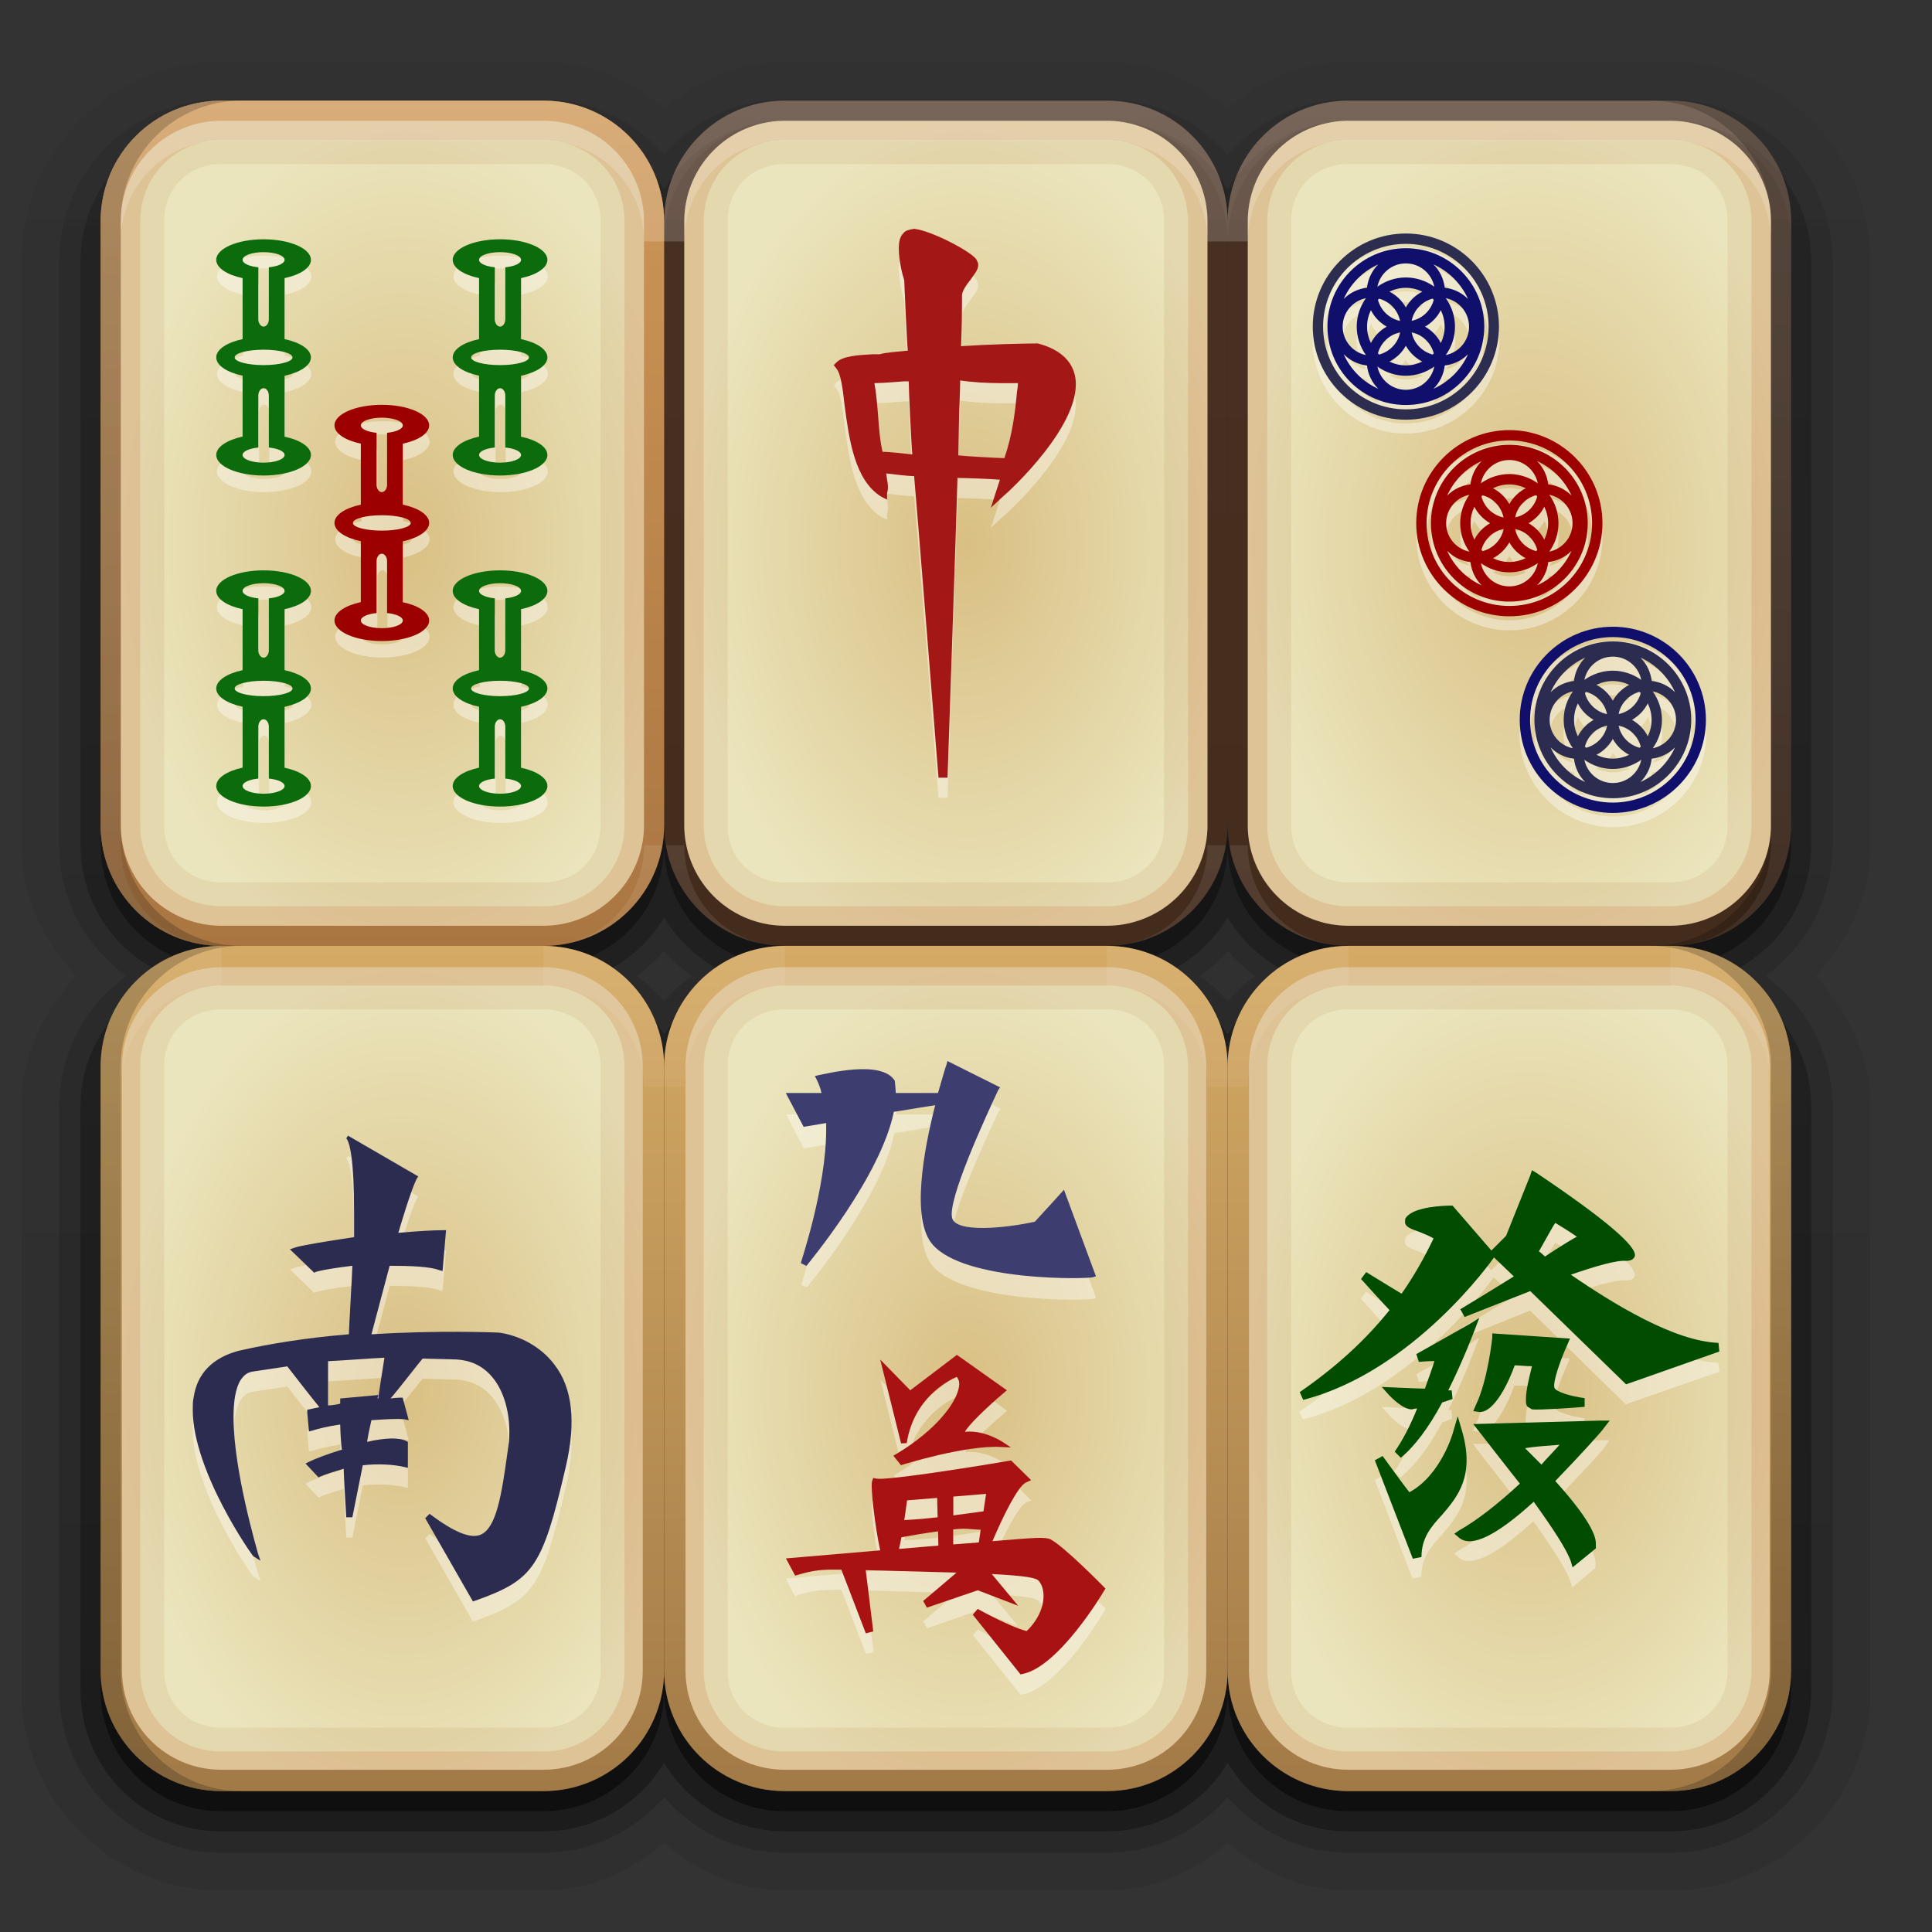<svg xmlns="http://www.w3.org/2000/svg" viewBox="0 0 96 96" xmlns:xlink="http://www.w3.org/1999/xlink">
<rect x="0" y="0" width="96" height="96" fill="#333333" stroke="none"/>
<defs>
<clipPath>
<path fill="#fff" d="m12,6h72a6,6 0 0,1 6,6v72a6,6 0 0,1 -6,6h-72a6,6 0 0,1 -6-6v-72a6,6 0 0,1 6-6"/>
</clipPath>
<linearGradient id="linearGradient4292" xlink:href="#linearGradient3738" y1="90" y2="47.988" x2="0" gradientUnits="userSpaceOnUse"/>
<linearGradient gradientTransform="translate(-1 -1)" id="linearGradient3884" xlink:href="#linearGradient3737" y1="6.157" y2="71.927" x2="0" gradientUnits="userSpaceOnUse"/>
<linearGradient gradientTransform="translate(-1 -1)" id="linearGradient3789" xlink:href="#ButtonShadow-0" y1="91" y2="7" x2="0" gradientUnits="userSpaceOnUse"/>
<linearGradient id="linearGradient3842" xlink:href="#ButtonShadow-0" y1="92.005" y2="6.864" x2="0" gradientUnits="userSpaceOnUse"/>
<linearGradient gradientTransform="translate(-1 -1)" id="linearGradient3834" xlink:href="#ButtonShadow-0" y1="92.005" y2="6.864" x2="0" gradientUnits="userSpaceOnUse"/>
<linearGradient gradientTransform="matrix(1.006 0 0 .994 100 0)" id="ButtonShadow-0" y1="92.54" y2="7.017" x2="0" gradientUnits="userSpaceOnUse">
<stop offset="0"/>
<stop offset="1" stop-opacity=".588"/>
</linearGradient>
<linearGradient id="linearGradient3738">
<stop offset="0" stop-color="#a27a47"/>
<stop offset="1" stop-color="#d5aa65"/>
</linearGradient>
<linearGradient id="linearGradient3700">
<stop offset="0" stop-color="#2276c5"/>
<stop offset="1" stop-color="#68baf4"/>
</linearGradient>
<linearGradient id="linearGradient3737">
<stop offset="0" stop-color="#fff"/>
<stop offset="1" stop-color="#fff" stop-opacity="0"/>
</linearGradient>
<linearGradient gradientTransform="translate(100)" id="linearGradient3188" xlink:href="#linearGradient3737" y1="6" y2="63.893" x2="0" gradientUnits="userSpaceOnUse"/>
<linearGradient gradientTransform="translate(100)" id="linearGradient3617" xlink:href="#linearGradient3700" y1="90" y2="5.988" x2="0" gradientUnits="userSpaceOnUse"/>
<radialGradient cx="20" cy="69" gradientTransform="matrix(1 0 0 1.5 1 -33.5)" r="14" id="radialGradient4290" gradientUnits="userSpaceOnUse">
<stop offset="0" stop-color="#d9bf83"/>
<stop offset="1" stop-color="#ebe5bd"/>
</radialGradient>
<radialGradient cx="48" cy="90.172" gradientTransform="matrix(1.157 0 0 .996 92.449 .197)" r="42" id="radialGradient3619" xlink:href="#linearGradient3737" gradientUnits="userSpaceOnUse"/>
</defs>
<g color="#000">
<path opacity=".08" fill="url(#linearGradient3842)" d="m12,4.062c-5.479,0-9.938,4.458-9.938,9.938v29c0,2.566 1.126,4.764 2.719,6.5-1.592,1.736-2.719,3.934-2.719,6.5v29c0,5.479 4.458,9.938 9.938,9.938h16c2.361,0 4.354-.993 6-2.344 1.646,1.351 3.639,2.344 6,2.344h16c2.361,0 4.354-.993 6-2.344 1.646,1.351 3.639,2.344 6,2.344h16c5.479,0 9.938-4.458 9.938-9.938v-29c0-2.566-1.126-4.764-2.719-6.5 1.592-1.736 2.719-3.934 2.719-6.5v-29c0-5.479-4.458-9.938-9.938-9.938h-16c-2.361,0-4.354,.993-6,2.344-1.646-1.351-3.639-2.344-6-2.344h-16c-2.361,0-4.354,.993-6,2.344-1.646-1.351-3.639-2.344-6-2.344h-16z" transform="translate(-1 -1)"/>
<path opacity=".1" fill="url(#linearGradient3842)" d="m12,5.125c-4.895,0-8.875,3.98-8.875,8.875v29c0,2.607 1.175,4.885 2.969,6.5-1.794,1.615-2.969,3.893-2.969,6.5v29c0,4.895 3.98,8.875 8.875,8.875h16c2.376,0 4.42-1.045 6-2.562 1.581,1.517 3.624,2.562 6,2.562h16c2.376,0 4.42-1.045 6-2.562 1.581,1.517 3.624,2.562 6,2.562h16c4.895,0 8.875-3.98 8.875-8.875v-29c0-2.607-1.175-4.885-2.969-6.5 1.794-1.615 2.969-3.893 2.969-6.5v-29c0-4.895-3.98-8.875-8.875-8.875h-16c-2.376,0-4.42,1.045-6,2.562-1.581-1.517-3.624-2.562-6-2.562h-16c-2.376,0-4.42,1.045-6,2.562-1.581-1.517-3.624-2.562-6-2.562h-16zm22,44.219c.058,.056 .128,.102 .188,.156-.06,.054-.129,.101-.188,.156-.058-.056-.128-.102-.188-.156 .06-.054 .129-.101 .188-.156zm28,0c.058,.056 .128,.102 .188,.156-.06,.054-.129,.101-.188,.156-.058-.056-.128-.102-.188-.156 .06-.054 .129-.101 .188-.156z" transform="translate(-1 -1)"/>
<path opacity=".15" fill="url(#linearGradient3842)" d="m12,5.938c-4.457,0-8.062,3.606-8.062,8.062v29c0,2.691 1.317,5.037 3.344,6.5-2.027,1.464-3.344,3.809-3.344,6.5v29c0,4.457 3.606,8.062 8.062,8.062h16c2.407,0 4.523-1.079 6-2.75 1.477,1.671 3.593,2.75 6,2.75h16c2.407,0 4.523-1.079 6-2.75 1.477,1.671 3.593,2.75 6,2.75h16c4.457,0 8.062-3.606 8.062-8.062v-29c0-2.691-1.317-5.037-3.344-6.5 2.027-1.464 3.344-3.809 3.344-6.5v-29c0-4.457-3.606-8.062-8.062-8.062h-16c-2.407,0-4.523,1.079-6,2.75-1.477-1.671-3.593-2.75-6-2.75h-16c-2.407,0-4.523,1.079-6,2.75-1.477-1.671-3.593-2.75-6-2.75h-16zm22,42.312c.415,.473 .861,.885 1.375,1.25-.514,.365-.96,.777-1.375,1.25-.415-.473-.861-.885-1.375-1.25 .514-.365 .96-.777 1.375-1.25zm28,0c.415,.473 .861,.885 1.375,1.25-.514,.365-.96,.777-1.375,1.25-.415-.473-.861-.885-1.375-1.25 .514-.365 .96-.777 1.375-1.25z" transform="translate(-1 -1)"/>
<path opacity=".3" fill="url(#linearGradient3834)" d="m11,6c-3.878,0-7,3.122-7,7v29c0,2.969 1.839,5.479 4.438,6.5-2.598,1.021-4.438,3.531-4.438,6.5v29c0,3.878 3.122,7 7,7h16c2.558,0 4.779-1.369 6-3.406 1.221,2.037 3.442,3.406 6,3.406h16c2.558,0 4.779-1.369 6-3.406 1.221,2.037 3.442,3.406 6,3.406h16c3.878,0 7-3.122 7-7v-29c0-2.969-1.839-5.479-4.438-6.5 2.598-1.021 4.438-3.531 4.438-6.5v-29c0-3.878-3.122-7-7-7h-16c-2.558,0-4.779,1.369-6,3.406-1.221-2.037-3.442-3.406-6-3.406h-16c-2.558,0-4.779,1.369-6,3.406-1.221-2.037-3.442-3.406-6-3.406h-16zm22,39.594c.78,1.302 1.983,2.333 3.406,2.906-1.423,.573-2.626,1.605-3.406,2.906-.78-1.302-1.983-2.333-3.406-2.906 1.423-.573 2.626-1.605 3.406-2.906zm28,0c.78,1.302 1.983,2.333 3.406,2.906-1.423,.573-2.626,1.605-3.406,2.906-.78-1.302-1.983-2.333-3.406-2.906 1.423-.573 2.626-1.605 3.406-2.906z"/>
<path opacity=".45" fill="url(#linearGradient3789)" d="m11,6c-3.324,0-6,2.676-6,6v30c0,3.324 2.676,6 6,6-3.324,0-6,2.676-6,6v30c0,3.324 2.676,6 6,6h16c3.324,0 6-2.676 6-6 0,3.324 2.676,6 6,6h16c3.324,0 6-2.676 6-6 0,3.324 2.676,6 6,6h16c3.324,0 6-2.676 6-6v-30c0-3.324-2.676-6-6-6 3.324,0 6-2.676 6-6v-30c0-3.324-2.676-6-6-6h-16c-3.324,0-6,2.676-6,6 0-3.324-2.676-6-6-6h-16c-3.324,0-6,2.676-6,6 0-3.324-2.676-6-6-6h-16zm22,36c0,3.324 2.676,6 6,6-3.324,0-6,2.676-6,6 0-3.324-2.676-6-6-6 3.324,0 6-2.676 6-6zm28,0c0,3.324 2.676,6 6,6-3.324,0-6,2.676-6,6 0-3.324-2.676-6-6-6 3.324,0 6-2.676 6-6z"/>
</g>
<use width="96" height="96" xlink:href="#g3746"/>
<path fill="url(#linearGradient3617)" d="m112,6h72a6,6 0 0,1 6,6v72a6,6 0 0,1 -6,6h-72a6,6 0 0,1 -6-6v-72a6,6 0 0,1 6-6"/>
<path opacity=".5" fill="url(#linearGradient3188)" d="m112,6c-3.324,0-6,2.676-6,6v2 68 2c0,.335 .041,.651 .094,.969 .049,.296 .097,.597 .188,.875 .01,.03 .021,.064 .031,.094 .099,.288 .235,.547 .375,.812 .145,.274 .316,.536 .5,.781 .184,.246 .374,.473 .594,.688 .44,.428 .943,.815 1.5,1.094 .279,.14 .574,.247 .875,.344-.256-.1-.487-.236-.719-.375-.007-.004-.024,.004-.031,0-.032-.019-.062-.043-.094-.062-.12-.077-.231-.164-.344-.25-.106-.081-.213-.161-.312-.25-.178-.161-.347-.345-.5-.531-.108-.13-.218-.265-.312-.406-.025-.038-.038-.086-.062-.125-.065-.103-.13-.204-.188-.312-.101-.195-.206-.416-.281-.625-.008-.022-.024-.041-.031-.062-.032-.092-.036-.187-.062-.281-.03-.107-.07-.203-.094-.312-.073-.342-.125-.698-.125-1.062v-2-68-2c0-2.782 2.218-5 5-5h2 68 2c2.782,0 5,2.218 5,5v2 68 2c0,.364-.052,.721-.125,1.062-.044,.207-.088,.398-.156,.594-.008,.022-.023,.041-.031,.062-.063,.174-.138,.367-.219,.531-.042,.083-.079,.17-.125,.25-.055,.097-.127,.188-.188,.281-.094,.141-.205,.276-.312,.406-.143,.174-.303,.347-.469,.5-.011,.01-.02,.021-.031,.031-.138,.126-.285,.234-.438,.344-.103,.073-.204,.153-.312,.219-.007,.004-.024-.004-.031,0-.232,.139-.463,.275-.719,.375 .301-.097 .597-.204 .875-.344 .557-.279 1.06-.666 1.5-1.094 .22-.214 .409-.442 .594-.688 .184-.246 .355-.508 .5-.781 .14-.265 .276-.525 .375-.812 .01-.031 .021-.063 .031-.094 .09-.278 .139-.579 .188-.875 .052-.318 .094-.634 .094-.969v-2-68-2c0-3.324-2.676-6-6-6h-72z"/>
<path opacity=".2" fill="url(#radialGradient3619)" d="m112,90c-3.324,0-6-2.676-6-6v-2-68-2c0-.335 .041-.651 .094-.969 .049-.296 .097-.597 .188-.875 .01-.03 .021-.064 .031-.094 .099-.288 .235-.547 .375-.812 .145-.274 .316-.536 .5-.781 .184-.246 .374-.473 .594-.688 .44-.428 .943-.815 1.5-1.094 .279-.14 .574-.247 .875-.344-.256,.1-.487,.236-.719,.375-.007,.004-.024-.004-.031,0-.032,.019-.062,.043-.094,.062-.12,.077-.231,.164-.344,.25-.106,.081-.213,.161-.312,.25-.178,.161-.347,.345-.5,.531-.108,.13-.218,.265-.312,.406-.025,.038-.038,.086-.062,.125-.065,.103-.13,.204-.188,.312-.101,.195-.206,.416-.281,.625-.008,.022-.024,.041-.031,.062-.032,.092-.036,.187-.062,.281-.03,.107-.07,.203-.094,.312-.073,.342-.125,.698-.125,1.062v2 68 2c0,2.782 2.218,5 5,5h2 68 2c2.782,0 5-2.218 5-5v-2-68-2c0-.364-.052-.721-.125-1.062-.044-.207-.088-.398-.156-.594-.008-.022-.023-.041-.031-.062-.063-.174-.138-.367-.219-.531-.042-.083-.079-.17-.125-.25-.055-.097-.127-.188-.188-.281-.094-.141-.205-.276-.312-.406-.143-.174-.303-.347-.469-.5-.011-.01-.02-.021-.031-.031-.138-.126-.285-.234-.438-.344-.103-.073-.204-.153-.312-.219-.007-.004-.024,.004-.031,0-.232-.139-.463-.275-.719-.375 .301,.097 .597,.204 .875,.344 .557,.279 1.06,.666 1.5,1.094 .22,.214 .409,.442 .594,.688 .184,.246 .355,.508 .5,.781 .14,.265 .276,.525 .375,.812 .01,.031 .021,.063 .031,.094 .09,.278 .139,.579 .188,.875 .052,.318 .094,.634 .094,.969v2 68 2c0,3.324-2.676,6-6,6h-72z"/>
<g fill="#215c26" color="#000">
<path opacity=".8" d="m-88,48h16a6,6 0 0,1 6,6v30a6,6 0 0,1 -6,6h-16a6,6 0 0,1 -6-6v-30a6,6 0 0,1 6-6"/>
<path opacity=".8" d="m-60,48h16a6,6 0 0,1 6,6v30a6,6 0 0,1 -6,6h-16a6,6 0 0,1 -6-6v-30a6,6 0 0,1 6-6"/>
<path opacity=".8" d="m-32,48h16a6,6 0 0,1 6,6v30a6,6 0 0,1 -6,6h-16a6,6 0 0,1 -6-6v-30a6,6 0 0,1 6-6"/>
<path opacity=".8" d="m-88,6h16a6,6 0 0,1 6,6v30a6,6 0 0,1 -6,6h-16a6,6 0 0,1 -6-6v-30a6,6 0 0,1 6-6"/>
<path opacity=".8" d="m-60,6h16a6,6 0 0,1 6,6v30a6,6 0 0,1 -6,6h-16a6,6 0 0,1 -6-6v-30a6,6 0 0,1 6-6"/>
<path opacity=".8" d="m-32,6h16a6,6 0 0,1 6,6v30a6,6 0 0,1 -6,6h-16a6,6 0 0,1 -6-6v-30a6,6 0 0,1 6-6"/>
</g>
<g id="g3746" color="#000" transform="translate(-1 -43)">
<path fill="url(#radialGradient4290)" d="m12,49h16a5,5 0 0,1 5,5v30a5,5 0 0,1 -5,5h-16a5,5 0 0,1 -5-5v-30a5,5 0 0,1 5-5"/>
<path opacity=".1" fill="#a05a2c" d="m12,48c-3.324,0-6,2.676-6,6v30c0,3.324 2.676,6 6,6h16c3.324,0 6-2.676 6-6v-30c0-3.324-2.676-6-6-6h-16zm0,3.156 16,0c1.637,0 2.844,1.207 2.844,2.844v30c0,1.637-1.207,2.844-2.844,2.844h-16c-1.637,0-2.844-1.207-2.844-2.844v-30c0-1.637 1.207-2.844 2.844-2.844z"/>
<path opacity=".2" fill="#c87137" d="m12,48c-3.324,0-6,2.676-6,6v30c0,3.324 2.676,6 6,6h16c3.324,0 6-2.676 6-6v-30c0-3.324-2.676-6-6-6h-16zm0,1.969 16,0c2.264,0 4.031,1.768 4.031,4.031v30c0,2.264-1.768,4.031-4.031,4.031h-16c-2.264,0-4.031-1.768-4.031-4.031v-30c0-2.264 1.768-4.031 4.031-4.031z"/>
<path fill="url(#linearGradient4292)" d="m12,48c-3.324,0-6,2.676-6,6v30c0,3.324 2.676,6 6,6h16c3.324,0 6-2.676 6-6v-30c0-3.324-2.676-6-6-6h-16zm0,1.062 16,0c2.745,0 4.938,2.192 4.938,4.938v30c0,2.745-2.192,4.938-4.938,4.938h-16c-2.745,0-4.938-2.192-4.938-4.938v-30c0-2.745 2.192-4.938 4.938-4.938z"/>
</g>
<use width="96" height="96" xlink:href="#g3746" transform="translate(0 42)"/>
<use width="96" height="96" xlink:href="#g3746" transform="translate(28)"/>
<use width="96" height="96" xlink:href="#g3746" transform="translate(28 42)"/>
<use width="96" height="96" xlink:href="#g3746" transform="translate(56)"/>
<use width="96" height="96" xlink:href="#g3746" transform="translate(56 42)"/>
<g color="#000">
<path opacity=".2" fill="url(#linearGradient3884)" d="m11,5c-3.324,0-6,2.676-6,6v30c0,2.974 2.137,5.422 4.969,5.906-2.294-.461-3.969-2.462-3.969-4.906v-30c0-2.794 2.206-5 5-5h16c2.794,0 5,2.206 5,5h2c0-2.794 2.206-5 5-5h16c2.794,0 5,2.206 5,5h2c0-2.794 2.206-5 5-5h16c2.794,0 5,2.206 5,5v30c0,2.445-1.675,4.446-3.969,4.906 2.832-.484 4.969-2.932 4.969-5.906v-30c0-3.324-2.676-6-6-6h-16c-3.324,0-6,2.676-6,6 0-3.324-2.676-6-6-6h-16c-3.324,0-6,2.676-6,6 0-3.324-2.676-6-6-6h-16zm21,37c0,2.445-1.675,4.446-3.969,4.906 2.509-.429 4.459-2.393 4.875-4.906h-.906zm1.094,0c.416,2.514 2.366,4.478 4.875,4.906-2.294-.461-3.969-2.462-3.969-4.906h-.906zm26.906,0c0,2.445-1.675,4.446-3.969,4.906 2.509-.429 4.459-2.393 4.875-4.906h-.906zm1.094,0c.416,2.514 2.366,4.478 4.875,4.906-2.294-.461-3.969-2.462-3.969-4.906h-.906zm-50.094,5c-3.324,0-6,2.676-6,6v30c0,2.974 2.137,5.422 4.969,5.906-2.294-.461-3.969-2.462-3.969-4.906v-30c0-2.794 2.206-5 5-5v-2zm16,0 0,2c2.794,0 5,2.206 5,5h2c0-2.794 2.206-5 5-5v-2c-3.324,0-6,2.676-6,6 0-3.324-2.676-6-6-6zm28,0 0,2c2.794,0 5,2.206 5,5h2c0-2.794 2.206-5 5-5v-2c-3.324,0-6,2.676-6,6 0-3.324-2.676-6-6-6zm28,0 0,2c2.794,0 5,2.206 5,5v30c0,2.445-1.675,4.446-3.969,4.906 2.832-.484 4.969-2.932 4.969-5.906v-30c0-3.324-2.676-6-6-6zm-51,37c0,2.445-1.675,4.446-3.969,4.906 2.509-.429 4.459-2.393 4.875-4.906h-.906zm1.094,0c.416,2.514 2.366,4.478 4.875,4.906-2.294-.461-3.969-2.462-3.969-4.906h-.906zm26.906,0c0,2.445-1.675,4.446-3.969,4.906 2.509-.429 4.459-2.393 4.875-4.906h-.906zm1.094,0c.416,2.514 2.366,4.478 4.875,4.906-2.294-.461-3.969-2.462-3.969-4.906h-.906z"/>
<path opacity=".2" d="m11,5c-3.324,0-6,2.676-6,6v30c0,3.324 2.676,6 6,6-3.324,0-6,2.676-6,6v30c0,3.324 2.676,6 6,6h1c-3.324,0-6-2.676-6-6v-30c0-3.324 2.676-6 6-6-3.324,0-6-2.676-6-6v-30c0-3.324 2.676-6 6-6h-1z"/>
<path opacity=".2" d="m83,5c3.324,0 6,2.676 6,6v30c0,3.324-2.676,6-6,6 3.324,0 6,2.676 6,6v30c0,3.324-2.676,6-6,6h-1c3.324,0 6-2.676 6-6v-30c0-3.324-2.676-6-6-6 3.324,0 6-2.676 6-6v-30c0-3.324-2.676-6-6-6h1z"/>
</g>
<g fill="#fff">
<path opacity=".4" d="m76.125,59.125-.094,.281-1.188,3-.75,.719-1.938-2.219-.062,0c-.3,0-1.864,.036-2.25,.594-.043,.043-.031,.113-.031,.156v.094c.043,.214 .309,.297 .781,.469 .214,.086 .496,.227 .625,.312-.472,.986-.993,1.892-1.594,2.75-.3-.172-1.75-1.094-1.75-1.094l-.25,.344c0,0 1.192,1.348 1.406,1.562-1.201,1.501-2.667,2.819-4.469,4.062l.188,.375c5.49-1.415 9.383-6.934 9.469-7.062l1,.938c-1.372,.858-2.656,1.625-2.656,1.625l.219,.406c.858-.343 2.049-.841 3.25-1.312l4.75,4.656 4.656-1.625-.062-.438c-2.187-.086-5.156-1.905-7.344-3.406 1.244-.429 2.278-.73 2.75-.688 .3,0 .395-.102 .438-.188 .172-.472-1.487-1.914-4.875-4.188l-.219-.125zm1.156,2.625c.214,.129 .762,.473 1.062,.688-.172,.086-.822,.485-1.594,1-.086-.086-.153-.196-.281-.281 .3-.515 .684-1.235 .812-1.406zm-3.781,4.719l-.469,.312-2.656,1.5 .125,.375c0,0 .481-.031 .781-.031-.086,.3-.254,.775-.469,1.375-.257,0-2.156-.094-2.156-.094l.344,.375c.129,.129 .684,.75 1.156,.75 0,0 .121-.062 .25-.062-.343,.858-.739,1.599-1.125,2.156l.312,.281c.643-.515 1.376-1.432 2.062-2.719l.5-.188-.031-.438h-.156c.772-1.544 1.312-3.031 1.312-3.031l.219-.562zm.656,.781 0,.219c0,0-.243,2.1-.844,3.344l-.125,.281 .312,.062c.772,.043 1.493-1.583 1.75-2.312 .172,0 .618,.031 .875,.031-.129,.515-.312,1.196-.312,1.625 0,.172 .008,.289 .094,.375l.219,.156c.343,.043 2.208-.113 2.594-.156v-.406c-.643-.086-1.414-.317-1.5-.531-.086-.257 .27-1.267 .656-2.125l.125-.312-3.844-.25zm-1.719,4.094-.219,.75c0,.043-.601,2.174-2.188,3.031-.214-.257-1.344-1.781-1.344-1.781l-.375,.188 1.875,4.906 .438-.094c0-.944 .474-1.493 1.031-2.094 .772-.901 1.643-1.926 1-4.156l-.219-.75zm7.062,.219-6.312,.188c0,0 2.098,2.711 2.312,2.969-1.115,1.029-2.099,1.798-3,2.312l-.25,.156 .25,.219c.6,.472 1.8-.097 3.688-1.812 .986,1.372 1.629,2.368 1.844,2.969l.094,.312 1.156-.969v-.062-.125c0-.214 .016-.926-2-3.156 1.287-1.329 2.406-2.551 2.406-2.594l.281-.406h-.469zm-2,1.219c-.343,.386-.735,.754-.906,.969l-.812-.812c.472-.086 1.161-.113 1.719-.156z"/>
<path opacity=".4" d="m47.094,53.781-.062,.188c-.047,.093-.172,.612-.406,1.406h-2.094c0-.187-.062-.625-.062-.625-.654-1.075-3.454-.297-3.781-.25l-.188,.031 .094,.188c.093,.187 .203,.422 .25,.656h-1.781l.875,1.688 1.125-.188v.312c0,2.898-1.25,6.609-1.25,6.656l.281,.125c.14-.187 3.689-4.431 4.344-7.656 .093,0 1.128-.203 2.062-.344-.561,2.197-1.231,5.675-.156,6.938 1.589,1.87 7.766,1.718 8,1.625l.125-.031-1.594-4.312c0,0-1.344,1.5-1.438,1.594-1.496,.327-3.938,.56-4.125-.188-.234-.888 1.611-4.879 2.312-6.375l.094-.125-2.625-1.312zm.469,14.531-.094,.062c0,0-2.036,1.579-2.219,1.719-.15-.154-1.5-1.531-1.5-1.531l1.031,4.156h.281c.351-2.225 2.042-3.116 2.5-3.312 .065,.093 .125,.203 .125,.344 0,.042-.027,.078-.031,.125-.098,.781-1.119,2.174-3.125,3.375l-.125,.094 .375,.469 .094-.031c.028-.009 3.081-.959 4.844-.875l.531,.031-.469-.312c-.037-.023-.887-.572-1.812-.469 .131-.294 1.054-1.19 1.938-1.938l.125-.125-2.469-1.781zm2.688,5.25-.094,.031c-2.389,.407-6.112,.964-6.594,.875l-.156-.031-.062,.156c-.093,.262 .154,2.297 .406,3.438-2.141,.187-4.688,.406-4.688,.406l.125,.281 .312,.594 .156-.062c.804-.238 1.184-.264 2.156-.25 .089,.229 1.219,3.188 1.219,3.188l.375-.094c0,0-.324-2.675-.375-3.062 .365,.009 3.715,.106 4.5,.125-.509,.43-1.656,1.406-1.656,1.406l.188,.344c0,0 2.41-.833 2.531-.875 .117,.047 2,.781 2,.781 0,0-.995-1.215-1.312-1.594 1.767,.093 2.222,.194 2.344,.344 .154,.182 .25,.451 .25,.75 0,.542-.273,1.208-.844,1.75-.851-.215-2.419-1.084-2.438-1.094l-.25,.281 2.375,2.969 .125-.031c1.786-.365 3.942-3.971 4.031-4.125l.062-.125-.094-.094c-.08-.08-1.961-2.002-2.625-2.344-.248-.126-.799-.096-2.688,.062 0,0-.097,.017-.219,.031 .556-1.304 1.29-2.755 1.688-2.938l.25-.094-1-1zm-1.25,1.688c-.023,.126-.064,.432-.125,.844-.57,.075-1.294,.191-1.5,.219v-.938c.757-.061 1.447-.106 1.625-.125zm-2.438,.188c.009,.393 .027,.824 .031,.969-.659,.075-1.212,.106-1.656,.125 .047-.29 .105-.599 .156-.969 .112-.009 .73-.064 1.469-.125zm1.344,1.531c.137,0 .235,.017 .375,.031l.469,.031c-.033,.215-.066,.424-.094,.625-.509,.037-1.099,.08-1.281,.094v-.75c.229-.023 .395-.031 .531-.031zm-1.281,.125c.005,.224-.005,.522 0,.719-.117,.005-.895,.067-1.938,.156 .037-.164 .083-.338 .125-.562 .608-.112 1.214-.233 1.812-.312z"/>
<g opacity=".4" transform="matrix(.431 0 0 .431 86.922 53.563)">
<path d="m-161.753,9.273c.4,.5 .9,2.3 .9,8.6 0,.9 0,1.8 0,2.8-3.4,.5-6.3,1-6.8,1.2l-.6,.2 2.8,2.7 .2-.1c1.1-.3 2.6-.5 4.2-.7 0,.7-.4,7.3-.4,7.9-4.9,.4-9.2,1.1-12.7,1.9-3,.8-4.8,2.6-5.2,5.4-.1,.4-.1,.9-.1,1.4 0,7.1 6.9,16.9 7,16.9l.8,.5-.3-.9c0-.1-2.8-9.4-2.8-15.6 0-1.8 .2-3.3 .8-4.3 .4-.6 .8-.9 1.4-1 1.3-.2 2.7-.4 4-.6 0,0 3.1,4 3.7,4.7-.5,.1-1.4,.3-1.4,.3v.3l.2,2.2 .4-.1c.6-.2 1.8-.5 3.2-.7 0,.6 .1,2.4 .2,2.9-1.7,.5-3.2,1.1-3.8,1.4l-.4,.2 1.5,1.6 .2-.1c.7-.3 1.7-.6 2.7-.9 0,.7 .3,5.6 .3,5.6h.7c0,0 1.1-5.5 1.2-6 1.8-.2 3.5-.1 4.8,.2l.4,.1v-3l-.2-.1c-.8-.4-2.3-.4-4.5,.1 .1-.7 .4-2.1 .5-2.5 1.6-.1 2.9-.2 3.8-.1l.5,.1-.7-2.6c0,0-.9,0-1.4,.1 .8-.9 3.5-4.4 3.7-4.6 .3,0 3.9,.1 3.9,.1 1.6,.1 3,.7 4.1,2 1.3,1.5 2,3.9 2,6.3 0,.5 0,1.1-.1,1.6l-.1,.7c-.7,5.1-1.3,8.8-3.1,9.6-1.2,.5-3.1-.3-5.9-2.4l-.5,.5 5.5,9.6 .3-.1c6.7-2.4 7.7-3.8 10.4-15.4 1.2-5.1 .8-9.1-1.3-11.8-2.5-3.3-6.3-3.7-6.5-3.7-.1,0-6.7-.3-14.6,.2 .2-.8 2-7.5 2.1-7.9 2.5,0 4.7,.1 5.7,.5l.4,.1 .4-4.7h-.4c-1.1,0-2.8,.1-5.1,.3 1.3-4.4 1.9-5.8 2.1-6.2l.2-.3-8.1-4.7-.2,.3zm4.4,25.3c-.1,.7-.7,4.3-.7,4.7 0,0-.1,0-.1,0 0-.1 .1-.4 .1-.4l-4.4,.4c0,0 0,.5 0,.6-.4,.1-1,.2-1.4,.2 0-.7 0-5 0-5.1 2.2-.1 4.3-.3 6.5-.4z"/>
</g>
<path opacity=".4" d="m69.844,12.293c-2.55,0-4.625,2.075-4.625,4.625 0,2.55 2.075,4.625 4.625,4.625 2.55,0 4.656-2.075 4.656-4.625 0-2.55-2.106-4.625-4.656-4.625zm0,.531c2.268,0 4.125,1.826 4.125,4.094 0,2.268-1.857,4.125-4.125,4.125-2.268,0-4.094-1.857-4.094-4.125 0-2.268 1.826-4.094 4.094-4.094zm0,.219c-2.149,0-3.875,1.726-3.875,3.875 0,2.149 1.726,3.906 3.875,3.906 2.149,0 3.906-1.757 3.906-3.906 0-2.149-1.757-3.875-3.906-3.875zm0,.75c.699,0 1.304,.498 1.438,1.156-.401-.283-.908-.469-1.438-.469-.53,0-1.005,.186-1.406,.469 .134-.658 .707-1.156 1.406-1.156zm-1.344,.031c-.308,.303-.506,.74-.562,1.188-.453,.057-.853,.223-1.156,.531 .339-.761 .958-1.379 1.719-1.719zm2.719,0c.761,.339 1.379,.958 1.719,1.719-.303-.308-.709-.48-1.156-.531-.057-.453-.254-.884-.562-1.188zm-1.375,1.188c.293,0 .597,.069 .844,.188-.344,.175-.653,.442-.844,.781-.19-.339-.468-.606-.812-.781 .247-.118 .519-.188 .812-.188zm-1.969,.5c-.283,.401-.469,.877-.469,1.406 0,.53 .186,1.036 .469,1.438-.658-.134-1.156-.738-1.156-1.438 0-.699 .498-1.273 1.156-1.406zm3.969,0c.658,.134 1.156,.707 1.156,1.406 0,.699-.498,1.304-1.156,1.438 .288-.401 .469-.908 .469-1.438 0-.53-.186-1.005-.469-1.406zm-3.312,.031c.524,.139 .923,.554 1.031,1.094-.535-.113-.955-.507-1.094-1.031l.062-.062zm2.656,0c.021,.026 .042,.042 .062,.062-.139,.524-.559,.923-1.094,1.031 .108-.54 .507-.95 1.031-1.094zm-3.062,.562c.175,.344 .442,.622 .781,.812-.339,.19-.606,.499-.781,.844-.118-.247-.188-.551-.188-.844 0-.293 .069-.566 .188-.812zm3.469,0c.118,.247 .188,.519 .188,.812 0,.293-.069,.597-.188,.844-.175-.344-.442-.653-.781-.844 .339-.19 .606-.468 .781-.812zm-2.031,1.125c-.108,.535-.507,.955-1.031,1.094-.026-.021-.042-.042-.062-.062 .139-.524 .554-.923 1.094-1.031zm.594,0c.535,.108 .955,.507 1.094,1.031l-.062,.062c-.524-.139-.923-.559-1.031-1.094zm-.312,.656c.19,.339 .499,.606 .844,.781-.252,.118-.551,.188-.844,.188-.293,0-.566-.069-.812-.188 .344-.175 .622-.442 .812-.781zm-3.062,.406c.303,.308 .709,.511 1.156,.562 .057,.453 .254,.853 .562,1.156-.761-.339-1.379-.958-1.719-1.719zm6.156,0c-.339,.761-.958,1.379-1.719,1.719 .308-.303 .511-.709 .562-1.156 .453-.057 .853-.254 1.156-.562zm-4.5,.625c.401,.288 .877,.469 1.406,.469 .53,0 1.036-.186 1.438-.469-.134,.658-.738,1.156-1.438,1.156-.699,0-1.273-.498-1.406-1.156zm6.562,3.156c-2.55,0-4.625,2.075-4.625,4.625 0,2.55 2.075,4.625 4.625,4.625 2.55,0 4.625-2.075 4.625-4.625 0-2.55-2.075-4.625-4.625-4.625zm0,.5c2.268,0 4.125,1.857 4.125,4.125 0,2.268-1.857,4.125-4.125,4.125-2.268,0-4.125-1.857-4.125-4.125 0-2.268 1.857-4.125 4.125-4.125zm0,.219c-2.149,0-3.906,1.757-3.906,3.906 0,2.149 1.757,3.906 3.906,3.906 2.149,0 3.906-1.757 3.906-3.906 0-2.149-1.757-3.906-3.906-3.906zm0,.75c.699,0 1.273,.498 1.406,1.156-.401-.283-.877-.438-1.406-.438-.53,0-1.005,.155-1.406,.438 .134-.658 .707-1.156 1.406-1.156zm-1.375,.062c-.308,.303-.506,.709-.562,1.156-.453,.057-.853,.254-1.156,.562 .339-.761 .958-1.379 1.719-1.719zm2.75,0c.761,.339 1.379,.958 1.719,1.719-.303-.308-.709-.511-1.156-.562-.057-.453-.254-.853-.562-1.156zm-1.375,1.156c.293,0 .566,.069 .812,.188-.344,.175-.622,.473-.812,.812-.19-.339-.468-.638-.812-.812 .247-.118 .519-.188 .812-.188zm-2,.531c-.283,.401-.438,.877-.438,1.406 0,.53 .155,1.005 .438,1.406-.658-.134-1.156-.707-1.156-1.406 0-.699 .498-1.273 1.156-1.406zm3.344,0c.021,.026 .011,.042 .031,.062-.139,.524-.559,.955-1.094,1.062 .108-.54 .538-.981 1.062-1.125zm.656,0c.658,.134 1.156,.707 1.156,1.406 0,.699-.498,1.273-1.156,1.406 .288-.401 .438-.877 .438-1.406 0-.53-.155-1.005-.438-1.406zm-3.344,.031c.524,.139 .955,.554 1.062,1.094-.535-.113-.955-.538-1.094-1.062l.031-.031zm-.406,.562c.175,.344 .473,.622 .812,.812-.339,.19-.638,.468-.812,.812-.118-.247-.188-.519-.188-.812 0-.293 .069-.566 .188-.812zm3.5,0c.118,.247 .188,.519 .188,.812 0,.293-.069,.566-.188,.812-.175-.344-.473-.622-.812-.812 .339-.19 .638-.468 .812-.812zm-2.031,1.094c-.108,.535-.507,.955-1.031,1.094-.026-.021-.042-.011-.062-.031 .139-.524 .554-.955 1.094-1.062zm.562,0c.535,.108 .955,.538 1.094,1.062l-.031,.031c-.524-.139-.955-.559-1.062-1.094zm-.281,.656c.19,.339 .468,.638 .812,.812-.252,.118-.519,.188-.812,.188-.293,0-.566-.069-.812-.188 .344-.175 .622-.473 .812-.812zm-3.094,.438c.303,.308 .709,.511 1.156,.562 .057,.453 .254,.853 .562,1.156-.761-.339-1.379-.958-1.719-1.719zm6.188,0c-.339,.761-.958,1.379-1.719,1.719 .308-.303 .511-.709 .562-1.156 .453-.057 .853-.254 1.156-.562zm-4.5,.625c.401,.288 .877,.438 1.406,.438 .53,0 1.005-.155 1.406-.438-.134,.658-.707,1.156-1.406,1.156-.699,0-1.273-.498-1.406-1.156zm6.562,3.156c-2.55,0-4.656,2.075-4.656,4.625 0,2.55 2.106,4.625 4.656,4.625 2.55,0 4.625-2.075 4.625-4.625 0-2.55-2.075-4.625-4.625-4.625zm0,.5c2.268,0 4.094,1.857 4.094,4.125 0,2.268-1.826,4.094-4.094,4.094-2.268,0-4.125-1.826-4.125-4.094 0-2.268 1.857-4.125 4.125-4.125zm0,.219c-2.149,0-3.906,1.757-3.906,3.906 0,2.149 1.757,3.875 3.906,3.875 2.149,0 3.875-1.726 3.875-3.875 0-2.149-1.726-3.906-3.875-3.906zm0,.75c.699,0 1.273,.498 1.406,1.156-.401-.283-.877-.469-1.406-.469-.53,0-1.036,.186-1.438,.469 .134-.658 .738-1.156 1.438-1.156zm-1.375,.062c-.308,.303-.506,.709-.562,1.156-.453,.057-.853,.254-1.156,.562 .339-.761 .958-1.379 1.719-1.719zm2.719,0c.761,.339 1.379,.958 1.719,1.719-.303-.308-.709-.511-1.156-.562-.057-.453-.254-.853-.562-1.156zm-1.344,1.156c.293,0 .566,.069 .812,.188-.344,.175-.622,.442-.812,.781-.19-.339-.499-.606-.844-.781 .247-.118 .551-.188 .844-.188zm-2,.5c-.283,.401-.469,.908-.469,1.438 0,.53 .186,1.005 .469,1.406-.658-.134-1.156-.707-1.156-1.406 0-.699 .498-1.304 1.156-1.438zm3.969,0c.658,.134 1.156,.738 1.156,1.438 0,.699-.498,1.273-1.156,1.406 .288-.401 .469-.877 .469-1.406 0-.53-.186-1.036-.469-1.438zm-3.312,.031c.524,.139 .923,.585 1.031,1.125-.535-.113-.955-.538-1.094-1.062l.062-.062zm2.656,0c.021,.026 .042,.042 .062,.062-.139,.524-.559,.923-1.094,1.031 .108-.54 .507-.95 1.031-1.094zm-3.062,.562c.175,.344 .442,.653 .781,.844-.339,.19-.606,.468-.781,.812-.118-.247-.188-.519-.188-.812 0-.293 .069-.597 .188-.844zm3.469,0c.118,.247 .188,.551 .188,.844 0,.293-.069,.566-.188,.812-.175-.344-.442-.622-.781-.812 .339-.19 .606-.499 .781-.844zm-2.031,1.125c-.108,.535-.507,.955-1.031,1.094-.026-.021-.042-.042-.062-.062 .139-.524 .554-.923 1.094-1.031zm.594,0c.535,.108 .955,.507 1.094,1.031l-.062,.062c-.524-.139-.923-.559-1.031-1.094zm-.281,.656c.19,.339 .468,.606 .812,.781-.252,.118-.519,.188-.812,.188-.293,0-.597-.069-.844-.188 .344-.175 .653-.442 .844-.781zm-3.094,.438c.303,.308 .709,.48 1.156,.531 .057,.453 .254,.884 .562,1.188-.761-.339-1.379-.958-1.719-1.719zm6.156,0c-.339,.761-.958,1.379-1.719,1.719 .308-.303 .511-.74 .562-1.188 .453-.057 .853-.223 1.156-.531zm-4.5,.594c.401,.288 .908,.469 1.438,.469 .53,0 1.005-.186 1.406-.469-.134,.658-.707,1.156-1.406,1.156-.699,0-1.304-.498-1.438-1.156z"/>
<path opacity=".4" d="m44.885,12.591c-.179,.179-.224,.449-.224,.763 0,.583 .179,1.301 .269,1.57 0,0 .135,3.14 .179,3.499-.404,.045-1.121,.09-1.391,.179h-.359c-.763,.045-1.48,.09-1.794,.404l-.135,.135 .135,.179c.224,.269 .314,1.032 .404,1.839 .224,1.66 .493,3.723 1.839,4.531l.269,.135v-.314c0,0 .045-.135 .045-.314 0-.135-.045-.359-.09-.673 .359,.045 1.121,.135 1.391,.135 .045,.359 1.211,14.983 1.211,14.983h.449c0,0 .493-14.445 .493-14.893 .314,0 1.705,.045 2.108,.09-.09,.269-.449,1.391-.449,1.391l.628-.583c.179-.135 4.082-3.679 3.544-6.011-.179-.763-.807-1.301-1.839-1.57h-.045-.045c-.583,0-2.378,.045-3.723,.135 .045-1.166 .045-1.794 .045-2.108 0-.269 0-.314 0-.359 0,0 0-.045 0-.045 0-.224 .224-.538 .404-.763 .179-.269 .404-.493 .404-.763 0-.09-.045-.179-.09-.269-.269-.404-2.243-1.435-3.095-1.525-.269,.045-.449,.09-.538,.224zm.045,7.357c0,0 .09,0 .224,0 0,.404 .135,3.23 .179,3.634-.359-.045-1.211-.135-1.48-.135-.135-.583-.179-1.211-.224-1.839-.045-.538-.09-1.077-.179-1.57 .404,0 1.48-.09 1.48-.09zm2.736,1.391c0,0 .045-1.077 .045-1.435 .583,.09 1.346,.135 2.063,.135 0,0 .538,0 .807,0 0,.179-.045,.404-.045,.404-.09,.987-.224,2.153-.628,3.32-.269,0-1.929-.09-2.288-.135 0-.314 .045-2.288 .045-2.288z"/>
</g>
<path fill="#a31717" d="m44.885,11.591c-.179,.179-.224,.449-.224,.763 0,.583 .179,1.301 .269,1.57 0,0 .135,3.14 .179,3.499-.404,.045-1.121,.09-1.391,.179h-.359c-.763,.045-1.48,.09-1.794,.404l-.135,.135 .135,.179c.224,.269 .314,1.032 .404,1.839 .224,1.66 .493,3.723 1.839,4.531l.269,.135v-.314c0,0 .045-.135 .045-.314 0-.135-.045-.359-.09-.673 .359,.045 1.121,.135 1.391,.135 .045,.359 1.211,14.983 1.211,14.983h.449c0,0 .493-14.445 .493-14.893 .314,0 1.705,.045 2.108,.09-.09,.269-.449,1.391-.449,1.391l.628-.583c.179-.135 4.082-3.679 3.544-6.011-.179-.763-.807-1.301-1.839-1.57h-.045-.045c-.583,0-2.378,.045-3.723,.135 .045-1.166 .045-1.794 .045-2.108 0-.269 0-.314 0-.359 0,0 0-.045 0-.045 0-.224 .224-.538 .404-.763 .179-.269 .404-.493 .404-.763 0-.09-.045-.179-.09-.269-.269-.404-2.243-1.435-3.095-1.525-.269,.045-.449,.09-.538,.224zm.045,7.357c0,0 .09,0 .224,0 0,.404 .135,3.23 .179,3.634-.359-.045-1.211-.135-1.48-.135-.135-.583-.179-1.211-.224-1.839-.045-.538-.09-1.077-.179-1.57 .404,0 1.48-.09 1.48-.09zm2.736,1.391c0,0 .045-1.077 .045-1.435 .583,.09 1.346,.135 2.063,.135 0,0 .538,0 .807,0 0,.179-.045,.404-.045,.404-.09,.987-.224,2.153-.628,3.32-.269,0-1.929-.09-2.288-.135 0-.314 .045-2.288 .045-2.288z"/>
<g fill="#004c00" transform="matrix(.429 0 0 .429 44.175 12.034)">
<path d="m65.371,137.691c0,.1-1.4,5.1-5.1,7.1-.5-.6-3.1-4.2-3.1-4.2l-.9,.5 4.4,11.4 1-.2c0-2.2 1.1-3.5 2.4-4.9 1.8-2.1 3.8-4.5 2.3-9.7l-.5-1.7-.5,1.7z"/>
<path d="m69.871,126.891c0,0-.5,4.9-1.9,7.8l-.3,.7 .7,.1c1.8,.1 3.5-3.7 4.1-5.4 .4,0 1.4,.1 2,.1-.3,1.2-.7,2.8-.7,3.8 0,.4 0,.7 .2,.9l.5,.3c.8,.1 5.2-.2 6.1-.3v-1c-1.5-.2-3.3-.7-3.5-1.2-.2-.6 .6-3 1.5-5l.3-.7-9-.6v.5z"/>
<path d="m82.371,136.491-14.7,.4c0,0 4.9,6.3 5.4,6.9-2.6,2.4-4.9,4.2-7,5.4l-.6,.4 .6,.5c1.4,1.1 4.2-.2 8.6-4.2 2.3,3.2 3.8,5.5 4.3,6.9l.2,.7 2.7-2.2v-.2-.3c0-.5 0-2.1-4.7-7.3 3-3.1 5.6-6 5.6-6.1l.7-.9h-1.1zm-4.7,2.8c-.8,.9-1.7,1.8-2.1,2.3-.4-.4-1.2-1.2-1.9-1.9 1.1-.2 2.7-.3 4-.4z"/>
<path d="m71.471,115.091-1.7,1.7-4.5-5.2-.2,0c-.7,0-4.3,.1-5.2,1.4-.1,.1-.1,.3-.1,.4 0,.1 0,.1 0,.2 .1,.5 .7,.7 1.8,1.1 .5,.2 1.2,.5 1.5,.7-1.1,2.3-2.3,4.4-3.7,6.4-.7-.4-4.1-2.5-4.1-2.5l-.6,.8c0,0 2.8,3.1 3.3,3.6-2.8,3.5-6.2,6.6-10.4,9.5l.4,.9c12.8-3.3 21.9-16.2 22.1-16.5l2.3,2.2c-3.2,2-6.2,3.8-6.2,3.8l.5,.9c2-.8 4.8-1.9 7.6-3l11.1,10.8 10.8-3.8-.1-1c-5.1-.2-12-4.4-17.1-7.9 2.9-1 5.3-1.7 6.4-1.6 .7,0 .9-.3 1-.5 .4-1.1-3.5-4.4-11.4-9.7l-.5-.3-.2,.6m1,8.8c.7-1.2 1.6-2.9 1.9-3.3 .5,.3 1.8,1.1 2.5,1.6-.4,.2-1.9,1.1-3.7,2.3-.2-.2-.4-.4-.7-.6z"/>
<path d="m67.271,125.291-6.2,3.5 .3,.9c0,0 1.1-.1 1.8-.1-.2,.7-.6,1.8-1.1,3.2-.6,0-5-.2-5-.2l.8,.9c.3,.3 1.6,1.7 2.7,1.7 0,0 .3-.1 .6-.1-.8,2-1.7,3.7-2.6,5l.7,.7c1.5-1.2 3.2-3.4 4.8-6.4 .3-.1 1.2-.4 1.2-.4l-.1-1c0,0-.2,0-.4,0 1.8-3.6 3.1-7.1 3.1-7.1l.5-1.3-1.1,.7z"/>
</g>
<g transform="matrix(.431 0 0 .431 86.922 52.563)">
<path fill="#2c2c51" d="m-161.753,9.273c.4,.5 .9,2.3 .9,8.6 0,.9 0,1.8 0,2.8-3.4,.5-6.3,1-6.8,1.2l-.6,.2 2.8,2.7 .2-.1c1.1-.3 2.6-.5 4.2-.7 0,.7-.4,7.3-.4,7.9-4.9,.4-9.2,1.1-12.7,1.9-3,.8-4.8,2.6-5.2,5.4-.1,.4-.1,.9-.1,1.4 0,7.1 6.9,16.9 7,16.9l.8,.5-.3-.9c0-.1-2.8-9.4-2.8-15.6 0-1.8 .2-3.3 .8-4.3 .4-.6 .8-.9 1.4-1 1.3-.2 2.7-.4 4-.6 0,0 3.1,4 3.7,4.7-.5,.1-1.4,.3-1.4,.3v.3l.2,2.2 .4-.1c.6-.2 1.8-.5 3.2-.7 0,.6 .1,2.4 .2,2.9-1.7,.5-3.2,1.1-3.8,1.4l-.4,.2 1.5,1.6 .2-.1c.7-.3 1.7-.6 2.7-.9 0,.7 .3,5.6 .3,5.6h.7c0,0 1.1-5.5 1.2-6 1.8-.2 3.5-.1 4.8,.2l.4,.1v-3l-.2-.1c-.8-.4-2.3-.4-4.5,.1 .1-.7 .4-2.1 .5-2.5 1.6-.1 2.9-.2 3.8-.1l.5,.1-.7-2.6c0,0-.9,0-1.4,.1 .8-.9 3.5-4.4 3.7-4.6 .3,0 3.9,.1 3.9,.1 1.6,.1 3,.7 4.1,2 1.3,1.5 2,3.9 2,6.3 0,.5 0,1.1-.1,1.6l-.1,.7c-.7,5.1-1.3,8.8-3.1,9.6-1.2,.5-3.1-.3-5.9-2.4l-.5,.5 5.5,9.6 .3-.1c6.7-2.4 7.7-3.8 10.4-15.4 1.2-5.1 .8-9.1-1.3-11.8-2.5-3.3-6.3-3.7-6.5-3.7-.1,0-6.7-.3-14.6,.2 .2-.8 2-7.5 2.1-7.9 2.5,0 4.7,.1 5.7,.5l.4,.1 .4-4.7h-.4c-1.1,0-2.8,.1-5.1,.3 1.3-4.4 1.9-5.8 2.1-6.2l.2-.3-8.1-4.7-.2,.3zm4.4,25.3c-.1,.7-.7,4.3-.7,4.7 0,0-.1,0-.1,0 0-.1 .1-.4 .1-.4l-4.4,.4c0,0 0,.5 0,.6-.4,.1-1,.2-1.4,.2 0-.7 0-5 0-5.1 2.2-.1 4.3-.3 6.5-.4z"/>
</g>
<g fill="#a81212" transform="matrix(.467 0 0 .467 39.053 67.322)">
<path d="m18.01,.14c0,0-4.39,3.33-4.78,3.63-.32-.33-3.2-3.27-3.2-3.27l2.22,8.92 .6-.03c.75-4.76 4.35-6.63 5.33-7.05 .14,.2 .26,.42 .26,.72 0,.09-.01,.18-.02,.28-.21,1.67-2.39,4.64-6.68,7.21l-.31,.18 .81,1.01 .2-.06c.06-.02 6.59-2.06 10.36-1.88l1.14,.05-.96-.63c-.08-.05-1.95-1.25-3.93-1.03 .28-.63 2.26-2.56 4.15-4.16l.31-.26-5.32-3.77-.18,.14z"/>
<path d="m33.78,24.64c-.17-.17-4.21-4.28-5.63-5.01-.53-.27-1.71-.18-5.75,.16 0,0-.17,.01-.43,.04 1.19-2.79 2.72-5.86 3.57-6.25l.55-.25-2.13-2.09-.21,.03c-5.11,.87-13.08,2.09-14.11,1.9l-.35-.07-.12,.33c-.2,.56 .32,4.93 .86,7.37-4.58,.4-10.03,.86-10.03,.86l.3,.56 .68,1.27 .32-.09c1.72-.51 2.52-.57 4.6-.54 .19,.49 2.6,6.77 2.6,6.77l.79-.2c0,0-.69-5.69-.8-6.52 .78,.02 7.99,.22 9.67,.26-1.09,.92-3.56,3.02-3.56,3.02l.4,.71c0,0 5.15-1.76 5.41-1.85 .25,.1 4.3,1.65 4.3,1.65 0,0-2.13-2.57-2.81-3.38 3.78,.2 4.75,.42 5.01,.74 .33,.39 .5,.96 .5,1.6 0,1.16-.58,2.57-1.8,3.73-1.82-.46-5.17-2.34-5.21-2.36l-.52,.62 5.08,6.35 .24-.05c3.82-.78 8.44-8.48 8.63-8.81l.17-.27-.22-.23zm-12.76-7.99c-1.22,.16-2.77,.37-3.21,.43 0-.33 0-1.17 0-2 1.62-.13 3.11-.25 3.49-.29-.05,.27-.15,.98-.28,1.86zm-4.93-1.43c.02,.84 .04,1.75 .05,2.06-1.41,.16-2.6,.26-3.55,.3 .1-.62 .19-1.31 .3-2.1 .24-.02 1.62-.13 3.2-.26zm-4.06,5.43c.08-.35 .17-.76 .26-1.24 1.3-.24 2.61-.46 3.89-.63 .01,.48 .03,1.1 .04,1.52-.25,.01-1.96,.16-4.19,.35zm5.77-.48c0-.48 0-1.18 0-1.6 .98-.1 1.36-.08 1.96-.02l.96,.06c-.07,.46-.14,.92-.2,1.35-1.09,.08-2.33,.18-2.72,.21z"/>
</g>
<g transform="matrix(.467 0 0 .467 30.447 -8.325)">
<path fill="#3d3d6f" d="m48.009,144.421c0,0-2.9,3.2-3.1,3.4-3.2,.7-8.4,1.2-8.8-.4-.5-1.9 3.4-10.4 4.9-13.6l.2-.3-5.6-2.8-.1,.4c-.1,.2-.4,1.3-.9,3-2,0-4.2,0-4.5,0 0-.4-.1-1.3-.1-1.3-1.4-2.3-7.4-.7-8.1-.6l-.4,.1 .2,.4c.2,.4 .4,.9 .5,1.4-.8,0-3.8,0-3.8,0l1.9,3.6c0,0 1.8-.3 2.4-.4 0,.2 0,.5 0,.7 0,6.2-2.7,14.1-2.7,14.2l.6,.3c.3-.4 7.9-9.5 9.3-16.4 .2,0 2.4-.4 4.4-.7-1.2,4.7-2.6,12.1-.3,14.8 3.4,4 16.6,3.7 17.1,3.5l.3-.1-3.4-9.2z"/>
</g>
<path opacity=".4" fill="#fff" d="m13.125,12.707c-1.3,0-2.344,.466-2.344,1.031 0,.4 .538,.741 1.312,.906v3.031c-.774,.165-1.312,.506-1.312,.906 0,.4 .538,.741 1.312,.906v3.031c-.774,.17-1.312,.506-1.312,.906 0,.565 1.043,1.031 2.344,1.031 1.3,0 2.344-.466 2.344-1.031 0-.4-.538-.741-1.312-.906v-3.031c.774-.17 1.312-.506 1.312-.906 0-.4-.538-.741-1.312-.906v-3.031c.774-.165 1.312-.506 1.312-.906 0-.565-1.043-1.031-2.344-1.031zm11.75,0c-1.3,0-2.344,.466-2.344,1.031 0,.4 .538,.741 1.312,.906v3.031c-.774,.165-1.312,.506-1.312,.906 0,.4 .538,.741 1.312,.906v3.031c-.774,.17-1.312,.506-1.312,.906 0,.565 1.043,1.031 2.344,1.031 1.3,0 2.344-.466 2.344-1.031 0-.4-.538-.741-1.312-.906v-3.031c.774-.17 1.312-.506 1.312-.906 0-.4-.538-.741-1.312-.906v-3.031c.774-.165 1.312-.506 1.312-.906 0-.565-1.043-1.031-2.344-1.031zm-11.75,.625c.578,0 1.031,.193 1.031,.406 0,.178-.332,.3-.781,.344v2.594c0,.2-.109,.375-.25,.375-.141,0-.25-.175-.25-.375v-2.594c-.449-.043-.781-.166-.781-.344 0-.213 .454-.406 1.031-.406zm11.75,0c.578,0 1.031,.193 1.031,.406 0,.178-.332,.3-.781,.344v2.594c0,.2-.109,.375-.25,.375-.141,0-.25-.175-.25-.375v-2.594c-.449-.043-.781-.166-.781-.344 0-.213 .454-.406 1.031-.406zm-11.75,4.844c.796,0 1.438,.193 1.438,.406 0,.213-.642,.375-1.438,.375-.796,0-1.438-.162-1.438-.375 0-.213 .642-.406 1.438-.406zm11.75,0c.796,0 1.438,.193 1.438,.406 0,.213-.642,.375-1.438,.375-.796,0-1.438-.162-1.438-.375 0-.213 .642-.406 1.438-.406zm-11.75,1.938c.141,0 .25,.144 .25,.344v2.594c.449,.043 .781,.197 .781,.375 0,.213-.454,.375-1.031,.375-.578,0-1.031-.162-1.031-.375 0-.178 .332-.332 .781-.375v-2.594c0-.2 .109-.344 .25-.344zm11.75,0c.141,0 .25,.144 .25,.344v2.594c.449,.043 .781,.197 .781,.375 0,.213-.454,.375-1.031,.375-.578,0-1.031-.162-1.031-.375 0-.178 .332-.332 .781-.375v-2.594c0-.2 .109-.344 .25-.344zm-5.875,.812c-1.3,0-2.344,.466-2.344,1.031 0,.4 .538,.741 1.312,.906v3.031c-.774,.165-1.312,.506-1.312,.906 0,.4 .538,.741 1.312,.906v3.031c-.774,.17-1.312,.506-1.312,.906 0,.565 1.043,1.031 2.344,1.031 1.3,0 2.344-.466 2.344-1.031 0-.4-.538-.741-1.312-.906v-3.031c.774-.17 1.312-.506 1.312-.906 0-.4-.538-.741-1.312-.906v-3.031c.774-.165 1.312-.506 1.312-.906 0-.565-1.043-1.031-2.344-1.031zm0,.656c.578,0 1.031,.162 1.031,.375 0,.178-.332,.332-.781,.375v2.562c0,.2-.109,.375-.25,.375-.141,0-.25-.175-.25-.375v-2.562c-.449-.043-.781-.197-.781-.375 0-.213 .454-.375 1.031-.375zm0,4.844c.796,0 1.438,.162 1.438,.375 0,.213-.642,.375-1.438,.375-.796,0-1.438-.162-1.438-.375 0-.213 .642-.375 1.438-.375zm0,1.906c.141,0 .25,.175 .25,.375v2.562c.449,.043 .781,.197 .781,.375 0,.213-.454,.375-1.031,.375-.578,0-1.031-.162-1.031-.375 0-.178 .332-.332 .781-.375v-2.562c0-.2 .109-.375 .25-.375zm-5.875,.812c-1.3,0-2.344,.466-2.344,1.031 0,.4 .538,.741 1.312,.906v3.031c-.774,.165-1.312,.506-1.312,.906 0,.4 .538,.741 1.312,.906v3.031c-.774,.17-1.312,.506-1.312,.906 0,.565 1.043,1.031 2.344,1.031 1.3,0 2.344-.466 2.344-1.031 0-.4-.538-.741-1.312-.906v-3.031c.774-.17 1.312-.506 1.312-.906 0-.4-.538-.741-1.312-.906v-3.031c.774-.165 1.312-.506 1.312-.906 0-.565-1.043-1.031-2.344-1.031zm11.75,0c-1.3,0-2.344,.466-2.344,1.031 0,.4 .538,.741 1.312,.906v3.031c-.774,.165-1.312,.506-1.312,.906 0,.4 .538,.741 1.312,.906v3.031c-.774,.17-1.312,.506-1.312,.906 0,.565 1.043,1.031 2.344,1.031 1.3,0 2.344-.466 2.344-1.031 0-.4-.538-.741-1.312-.906v-3.031c.774-.17 1.312-.506 1.312-.906 0-.4-.538-.741-1.312-.906v-3.031c.774-.165 1.312-.506 1.312-.906 0-.565-1.043-1.031-2.344-1.031zm-11.75,.656c.578,0 1.031,.162 1.031,.375 0,.178-.332,.332-.781,.375v2.594c0,.2-.109,.344-.25,.344-.141,0-.25-.144-.25-.344v-2.594c-.449-.043-.781-.197-.781-.375 0-.213 .454-.375 1.031-.375zm11.75,0c.578,0 1.031,.162 1.031,.375 0,.178-.332,.332-.781,.375v2.594c0,.2-.109,.344-.25,.344-.141,0-.25-.144-.25-.344v-2.594c-.449-.043-.781-.197-.781-.375 0-.213 .454-.375 1.031-.375zm-11.75,4.844c.796,0 1.438,.162 1.438,.375 0,.213-.642,.406-1.438,.406-.796,0-1.438-.193-1.438-.406 0-.213 .642-.375 1.438-.375zm11.75,0c.796,0 1.438,.162 1.438,.375 0,.213-.642,.406-1.438,.406-.796,0-1.438-.193-1.438-.406 0-.213 .642-.375 1.438-.375zm-11.75,1.906c.141,0 .25,.175 .25,.375v2.594c.449,.043 .781,.166 .781,.344 0,.213-.454,.406-1.031,.406-.578,0-1.031-.193-1.031-.406 0-.178 .332-.3 .781-.344v-2.594c0-.2 .109-.375 .25-.375zm11.75,0c.141,0 .25,.175 .25,.375v2.594c.449,.043 .781,.166 .781,.344 0,.213-.454,.406-1.031,.406-.578,0-1.031-.193-1.031-.406 0-.178 .332-.3 .781-.344v-2.594c0-.2 .109-.375 .25-.375z"/>
<g transform="matrix(.47 0 0 .47 -103.768 -42.357)">
<g fill="#0c6c0c">
<path d="m253.655,127.907c0-.851-1.137-1.582-2.785-1.933v-6.447c1.647-.351 2.785-1.082 2.785-1.933 0-1.202-2.239-2.174-5.005-2.174-2.766,0-5.005,.971-5.005,2.174 0,.851 1.137,1.582 2.785,1.933v6.447c-1.647,.351-2.785,1.082-2.785,1.933 0,.851 1.137,1.582 2.785,1.933v6.438c-1.647,.361-2.785,1.091-2.785,1.942 0,1.202 2.239,2.174 5.005,2.174 2.766,0 5.005-.971 5.005-2.174 0-.851-1.137-1.582-2.785-1.933v-6.438c1.647-.361 2.785-1.091 2.785-1.942zm-5.005-11.128c1.228,0 2.22,.361 2.22,.814 0,.379-.71,.694-1.665,.786v5.495c0,.425-.255,.777-.555,.777-.3,0-.555-.351-.555-.777v-5.495c-.956-.092-1.665-.407-1.665-.786 0-.453 .992-.814 2.22-.814zm0,22.256c-1.228,0-2.22-.361-2.22-.814 0-.379 .71-.694 1.665-.786v-5.495c0-.425 .255-.777 .555-.777 .3,0 .555,.351 .555,.777v5.495c.956,.092 1.665,.407 1.665,.786 0,.453-.992,.814-2.22,.814zm0-10.314c-1.693,0-3.058-.361-3.058-.814 0-.453 1.365-.814 3.058-.814 1.693,0 3.058,.361 3.058,.814 0,.453-1.365,.814-3.058,.814z"/>
<path d="m253.655,162.907c0-.851-1.137-1.582-2.785-1.933v-6.447c1.647-.351 2.785-1.082 2.785-1.933 0-1.202-2.239-2.174-5.005-2.174-2.766,0-5.005,.971-5.005,2.174 0,.851 1.137,1.582 2.785,1.933v6.447c-1.647,.351-2.785,1.082-2.785,1.933 0,.851 1.137,1.582 2.785,1.933v6.438c-1.647,.361-2.785,1.091-2.785,1.942 0,1.202 2.239,2.174 5.005,2.174 2.766,0 5.005-.971 5.005-2.174 0-.851-1.137-1.582-2.785-1.933v-6.438c1.647-.361 2.785-1.091 2.785-1.942zm-5.005-11.128c1.228,0 2.22,.361 2.22,.814 0,.379-.71,.694-1.665,.786v5.495c0,.425-.255,.777-.555,.777-.3,0-.555-.351-.555-.777v-5.495c-.956-.092-1.665-.407-1.665-.786 0-.453 .992-.814 2.22-.814zm0,22.256c-1.228,0-2.22-.361-2.22-.814 0-.379 .71-.694 1.665-.786v-5.495c0-.425 .255-.777 .555-.777 .3,0 .555,.351 .555,.777v5.495c.956,.092 1.665,.407 1.665,.786 0,.453-.992,.814-2.22,.814zm0-10.314c-1.693,0-3.058-.361-3.058-.814 0-.453 1.365-.814 3.058-.814 1.693,0 3.058,.361 3.058,.814 0,.453-1.365,.814-3.058,.814z"/>
</g>
<path fill="#9c0000" d="m266.155,145.407c0-.851-1.137-1.582-2.785-1.933v-6.447c1.647-.351 2.785-1.082 2.785-1.933 0-1.202-2.239-2.174-5.005-2.174-2.766,0-5.005,.971-5.005,2.174 0,.851 1.137,1.582 2.785,1.933v6.447c-1.647,.351-2.785,1.082-2.785,1.933 0,.851 1.137,1.582 2.785,1.933v6.438c-1.647,.361-2.785,1.091-2.785,1.942 0,1.202 2.239,2.174 5.005,2.174 2.766,0 5.005-.971 5.005-2.174 0-.851-1.137-1.582-2.785-1.933v-6.438c1.647-.361 2.785-1.091 2.785-1.942zm-5.005-11.128c1.228,0 2.22,.361 2.22,.814 0,.379-.71,.694-1.665,.786v5.495c0,.425-.255,.777-.555,.777-.3,0-.555-.351-.555-.777v-5.495c-.956-.092-1.665-.407-1.665-.786 0-.453 .992-.814 2.22-.814zm0,22.256c-1.228,0-2.22-.361-2.22-.814 0-.379 .71-.694 1.665-.786v-5.495c0-.425 .255-.777 .555-.777 .3,0 .555,.351 .555,.777v5.495c.956,.092 1.665,.407 1.665,.786 0,.453-.992,.814-2.22,.814zm0-10.314c-1.693,0-3.058-.361-3.058-.814 0-.453 1.365-.814 3.058-.814 1.693,0 3.058,.361 3.058,.814 0,.453-1.365,.814-3.058,.814z"/>
<g fill="#0c6c0c">
<path d="m278.655,127.907c0-.851-1.137-1.582-2.785-1.933v-6.447c1.647-.351 2.785-1.082 2.785-1.933 0-1.202-2.239-2.174-5.005-2.174-2.766,0-5.005,.971-5.005,2.174 0,.851 1.137,1.582 2.785,1.933v6.447c-1.647,.351-2.785,1.082-2.785,1.933 0,.851 1.137,1.582 2.785,1.933v6.438c-1.647,.361-2.785,1.091-2.785,1.942 0,1.202 2.239,2.174 5.005,2.174 2.766,0 5.005-.971 5.005-2.174 0-.851-1.137-1.582-2.785-1.933v-6.438c1.647-.361 2.785-1.091 2.785-1.942zm-5.005-11.128c1.228,0 2.22,.361 2.22,.814 0,.379-.71,.694-1.665,.786v5.495c0,.425-.255,.777-.555,.777-.3,0-.555-.351-.555-.777v-5.495c-.956-.092-1.665-.407-1.665-.786 0-.453 .992-.814 2.22-.814zm0,22.256c-1.228,0-2.22-.361-2.22-.814 0-.379 .71-.694 1.665-.786v-5.495c0-.425 .255-.777 .555-.777 .3,0 .555,.351 .555,.777v5.495c.956,.092 1.665,.407 1.665,.786 0,.453-.992,.814-2.22,.814zm0-10.314c-1.693,0-3.058-.361-3.058-.814 0-.453 1.365-.814 3.058-.814 1.693,0 3.058,.361 3.058,.814 0,.453-1.365,.814-3.058,.814z"/>
<path d="m278.655,162.907c0-.851-1.137-1.582-2.785-1.933v-6.447c1.647-.351 2.785-1.082 2.785-1.933 0-1.202-2.239-2.174-5.005-2.174-2.766,0-5.005,.971-5.005,2.174 0,.851 1.137,1.582 2.785,1.933v6.447c-1.647,.351-2.785,1.082-2.785,1.933 0,.851 1.137,1.582 2.785,1.933v6.438c-1.647,.361-2.785,1.091-2.785,1.942 0,1.202 2.239,2.174 5.005,2.174 2.766,0 5.005-.971 5.005-2.174 0-.851-1.137-1.582-2.785-1.933v-6.438c1.647-.361 2.785-1.091 2.785-1.942zm-5.005-11.128c1.228,0 2.22,.361 2.22,.814 0,.379-.71,.694-1.665,.786v5.495c0,.425-.255,.777-.555,.777-.3,0-.555-.351-.555-.777v-5.495c-.956-.092-1.665-.407-1.665-.786 0-.453 .992-.814 2.22-.814zm0,22.256c-1.228,0-2.22-.361-2.22-.814 0-.379 .71-.694 1.665-.786v-5.495c0-.425 .255-.777 .555-.777 .3,0 .555,.351 .555,.777v5.495c.956,.092 1.665,.407 1.665,.786 0,.453-.992,.814-2.22,.814zm0-10.314c-1.693,0-3.058-.361-3.058-.814 0-.453 1.365-.814 3.058-.814 1.693,0 3.058,.361 3.058,.814 0,.453-1.365,.814-3.058,.814z"/>
</g>
</g>
<g transform="matrix(.514 0 0 .514 65.23 11.603)">
<path fill="#10106c" d="m9,1.42c-4.18,0-7.58,3.4-7.58,7.58 0,4.18 3.4,7.58 7.58,7.58 4.18,0 7.58-3.4 7.58-7.58 0-4.18-3.4-7.58-7.58-7.58zm0,13.69c-1.36,0-2.49-.97-2.75-2.25 .78,.56 1.72,.89 2.75,.89 1.03,0 1.97-.34 2.75-.89-.26,1.28-1.39,2.25-2.75,2.25zm0-12.22c1.36-0 2.49,.97 2.75,2.25-.78-.55-1.72-.89-2.75-.89-1.03,0-1.97,.34-2.75,.89 .26-1.28 1.39-2.25 2.75-2.25zm3.75,6.11c0,.57-.14,1.11-.37,1.59-.34-.67-.87-1.22-1.53-1.59 .66-.37 1.19-.92 1.53-1.59 .23,.48 .37,1.02 .37,1.59zm-7.5,0c0-.57 .14-1.11 .37-1.59 .34,.67 .87,1.22 1.53,1.59-.66,.37-1.19,.92-1.53,1.59-.23-.48-.37-1.02-.37-1.59zm6.34,2.7c-1.02-.27-1.82-1.1-2.03-2.14 1.04,.21 1.87,1.01 2.14,2.03-.04,.04-.07,.07-.11,.11zm-5.29-.11c.27-1.02 1.1-1.82 2.15-2.03-.21,1.04-1.01,1.87-2.03,2.14-.05-.04-.08-.07-.12-.11zm.11-5.29c1.02,.27 1.82,1.1 2.03,2.15-1.04-.22-1.87-1.02-2.14-2.04 .04-.04 .07-.07 .11-.11zm5.29,.11c-.27,1.02-1.1,1.82-2.14,2.03 .21-1.05 1.01-1.87 2.03-2.15 .04,.05 .07,.08 .11,.12zm-2.7,.74c-.37-.66-.92-1.19-1.59-1.53 .48-.23 1.02-.37 1.59-.37 .57,0 1.11,.14 1.59,.37-.67,.34-1.22,.87-1.59,1.53zm0,3.7c.37,.66 .92,1.19 1.59,1.53-.49,.23-1.02,.37-1.59,.37-.57,0-1.11-.14-1.59-.37 .67-.34 1.22-.87 1.59-1.53zm-3.86,.9c-1.28-.26-2.25-1.39-2.25-2.75 0-1.36 .97-2.49 2.25-2.75-.55,.78-.89,1.72-.89,2.75 0,1.03 .34,1.97 .89,2.75zm7.72-5.5c1.28,.26 2.25,1.39 2.25,2.75 0,1.36-.97,2.49-2.25,2.75 .56-.78 .89-1.72 .89-2.75 0-1.03-.34-1.97-.89-2.75zm2.15,.08c-.59-.6-1.38-.99-2.25-1.09-.11-.88-.49-1.66-1.09-2.25 1.48,.66 2.68,1.86 3.34,3.34zm-8.68-3.34c-.6,.59-.98,1.38-1.09,2.25-.88,.11-1.66,.49-2.25,1.09 .66-1.48 1.86-2.68 3.34-3.34zm-3.34,8.68c.59,.6 1.38,.99 2.25,1.09 .11,.88 .49,1.66 1.09,2.25-1.48-.66-2.68-1.86-3.34-3.34zm8.68,3.34c.6-.59 .99-1.38 1.09-2.25 .88-.11 1.66-.49 2.25-1.09-.66,1.48-1.86,2.68-3.34,3.34z"/>
<path fill="#2d2d4f" d="m9,0c-4.96,0-9,4.04-9,9 0,4.96 4.04,9 9,9 4.96,0 9-4.04 9-9 0-4.96-4.04-9-9-9zm0,17c-4.41,0-8-3.59-8-8 0-4.41 3.59-8 8-8 4.41,0 8,3.59 8,8 0,4.41-3.59,8-8,8z"/>
</g>
<g fill="#9c0000" transform="matrix(.514 0 0 .514 70.372 21.372)">
<path d="m9,1.42c-4.18,0-7.58,3.4-7.58,7.58 0,4.18 3.4,7.58 7.58,7.58 4.18,0 7.58-3.4 7.58-7.58 0-4.18-3.4-7.58-7.58-7.58zm0,13.69c-1.36,0-2.49-.97-2.75-2.25 .78,.56 1.72,.89 2.75,.89 1.03,0 1.97-.34 2.75-.89-.26,1.28-1.39,2.25-2.75,2.25zm0-12.22c1.36-0 2.49,.97 2.75,2.25-.78-.55-1.72-.89-2.75-.89-1.03,0-1.97,.34-2.75,.89 .26-1.28 1.39-2.25 2.75-2.25zm3.75,6.11c0,.57-.14,1.11-.37,1.59-.34-.67-.87-1.22-1.53-1.59 .66-.37 1.19-.92 1.53-1.59 .23,.48 .37,1.02 .37,1.59zm-7.5,0c0-.57 .14-1.11 .37-1.59 .34,.67 .87,1.22 1.53,1.59-.66,.37-1.19,.92-1.53,1.59-.23-.48-.37-1.02-.37-1.59zm6.34,2.7c-1.02-.27-1.82-1.1-2.03-2.14 1.04,.21 1.87,1.01 2.14,2.03-.04,.04-.07,.07-.11,.11zm-5.29-.11c.27-1.02 1.1-1.82 2.15-2.03-.21,1.04-1.01,1.87-2.03,2.14-.05-.04-.08-.07-.12-.11zm.11-5.29c1.02,.27 1.82,1.1 2.03,2.15-1.04-.22-1.87-1.02-2.14-2.04 .04-.04 .07-.07 .11-.11zm5.29,.11c-.27,1.02-1.1,1.82-2.14,2.03 .21-1.05 1.01-1.87 2.03-2.15 .04,.05 .07,.08 .11,.12zm-2.7,.74c-.37-.66-.92-1.19-1.59-1.53 .48-.23 1.02-.37 1.59-.37 .57,0 1.11,.14 1.59,.37-.67,.34-1.22,.87-1.59,1.53zm0,3.7c.37,.66 .92,1.19 1.59,1.53-.49,.23-1.02,.37-1.59,.37-.57,0-1.11-.14-1.59-.37 .67-.34 1.22-.87 1.59-1.53zm-3.86,.9c-1.28-.26-2.25-1.39-2.25-2.75 0-1.36 .97-2.49 2.25-2.75-.55,.78-.89,1.72-.89,2.75 0,1.03 .34,1.97 .89,2.75zm7.72-5.5c1.28,.26 2.25,1.39 2.25,2.75 0,1.36-.97,2.49-2.25,2.75 .56-.78 .89-1.72 .89-2.75 0-1.03-.34-1.97-.89-2.75zm2.15,.08c-.59-.6-1.38-.99-2.25-1.09-.11-.88-.49-1.66-1.09-2.25 1.48,.66 2.68,1.86 3.34,3.34zm-8.68-3.34c-.6,.59-.98,1.38-1.09,2.25-.88,.11-1.66,.49-2.25,1.09 .66-1.48 1.86-2.68 3.34-3.34zm-3.34,8.68c.59,.6 1.38,.99 2.25,1.09 .11,.88 .49,1.66 1.09,2.25-1.48-.66-2.68-1.86-3.34-3.34zm8.68,3.34c.6-.59 .99-1.38 1.09-2.25 .88-.11 1.66-.49 2.25-1.09-.66,1.48-1.86,2.68-3.34,3.34z"/>
<path d="m9,0c-4.96,0-9,4.04-9,9 0,4.96 4.04,9 9,9 4.96,0 9-4.04 9-9 0-4.96-4.04-9-9-9zm0,17c-4.41,0-8-3.59-8-8 0-4.41 3.59-8 8-8 4.41,0 8,3.59 8,8 0,4.41-3.59,8-8,8z"/>
</g>
<g transform="matrix(.514 0 0 .514 75.514 31.142)">
<path fill="#2c2c50" d="m9,1.42c-4.18,0-7.58,3.4-7.58,7.58 0,4.18 3.4,7.58 7.58,7.58 4.18,0 7.58-3.4 7.58-7.58 0-4.18-3.4-7.58-7.58-7.58zm0,13.69c-1.36,0-2.49-.97-2.75-2.25 .78,.56 1.72,.89 2.75,.89 1.03,0 1.97-.34 2.75-.89-.26,1.28-1.39,2.25-2.75,2.25zm0-12.22c1.36-0 2.49,.97 2.75,2.25-.78-.55-1.72-.89-2.75-.89-1.03,0-1.97,.34-2.75,.89 .26-1.28 1.39-2.25 2.75-2.25zm3.75,6.11c0,.57-.14,1.11-.37,1.59-.34-.67-.87-1.22-1.53-1.59 .66-.37 1.19-.92 1.53-1.59 .23,.48 .37,1.02 .37,1.59zm-7.5,0c0-.57 .14-1.11 .37-1.59 .34,.67 .87,1.22 1.53,1.59-.66,.37-1.19,.92-1.53,1.59-.23-.48-.37-1.02-.37-1.59zm6.34,2.7c-1.02-.27-1.82-1.1-2.03-2.14 1.04,.21 1.87,1.01 2.14,2.03-.04,.04-.07,.07-.11,.11zm-5.29-.11c.27-1.02 1.1-1.82 2.15-2.03-.21,1.04-1.01,1.87-2.03,2.14-.05-.04-.08-.07-.12-.11zm.11-5.29c1.02,.27 1.82,1.1 2.03,2.15-1.04-.22-1.87-1.02-2.14-2.04 .04-.04 .07-.07 .11-.11zm5.29,.11c-.27,1.02-1.1,1.82-2.14,2.03 .21-1.05 1.01-1.87 2.03-2.15 .04,.05 .07,.08 .11,.12zm-2.7,.74c-.37-.66-.92-1.19-1.59-1.53 .48-.23 1.02-.37 1.59-.37 .57,0 1.11,.14 1.59,.37-.67,.34-1.22,.87-1.59,1.53zm0,3.7c.37,.66 .92,1.19 1.59,1.53-.49,.23-1.02,.37-1.59,.37-.57,0-1.11-.14-1.59-.37 .67-.34 1.22-.87 1.59-1.53zm-3.86,.9c-1.28-.26-2.25-1.39-2.25-2.75 0-1.36 .97-2.49 2.25-2.75-.55,.78-.89,1.72-.89,2.75 0,1.03 .34,1.97 .89,2.75zm7.72-5.5c1.28,.26 2.25,1.39 2.25,2.75 0,1.36-.97,2.49-2.25,2.75 .56-.78 .89-1.72 .89-2.75 0-1.03-.34-1.97-.89-2.75zm2.15,.08c-.59-.6-1.38-.99-2.25-1.09-.11-.88-.49-1.66-1.09-2.25 1.48,.66 2.68,1.86 3.34,3.34zm-8.68-3.34c-.6,.59-.98,1.38-1.09,2.25-.88,.11-1.66,.49-2.25,1.09 .66-1.48 1.86-2.68 3.34-3.34zm-3.34,8.68c.59,.6 1.38,.99 2.25,1.09 .11,.88 .49,1.66 1.09,2.25-1.48-.66-2.68-1.86-3.34-3.34zm8.68,3.34c.6-.59 .99-1.38 1.09-2.25 .88-.11 1.66-.49 2.25-1.09-.66,1.48-1.86,2.68-3.34,3.34z"/>
<path fill="#10106c" d="m9,0c-4.96,0-9,4.04-9,9 0,4.96 4.04,9 9,9 4.96,0 9-4.04 9-9 0-4.96-4.04-9-9-9zm0,17c-4.41,0-8-3.59-8-8 0-4.41 3.59-8 8-8 4.41,0 8,3.59 8,8 0,4.41-3.59,8-8,8z"/>
</g>
</svg>
